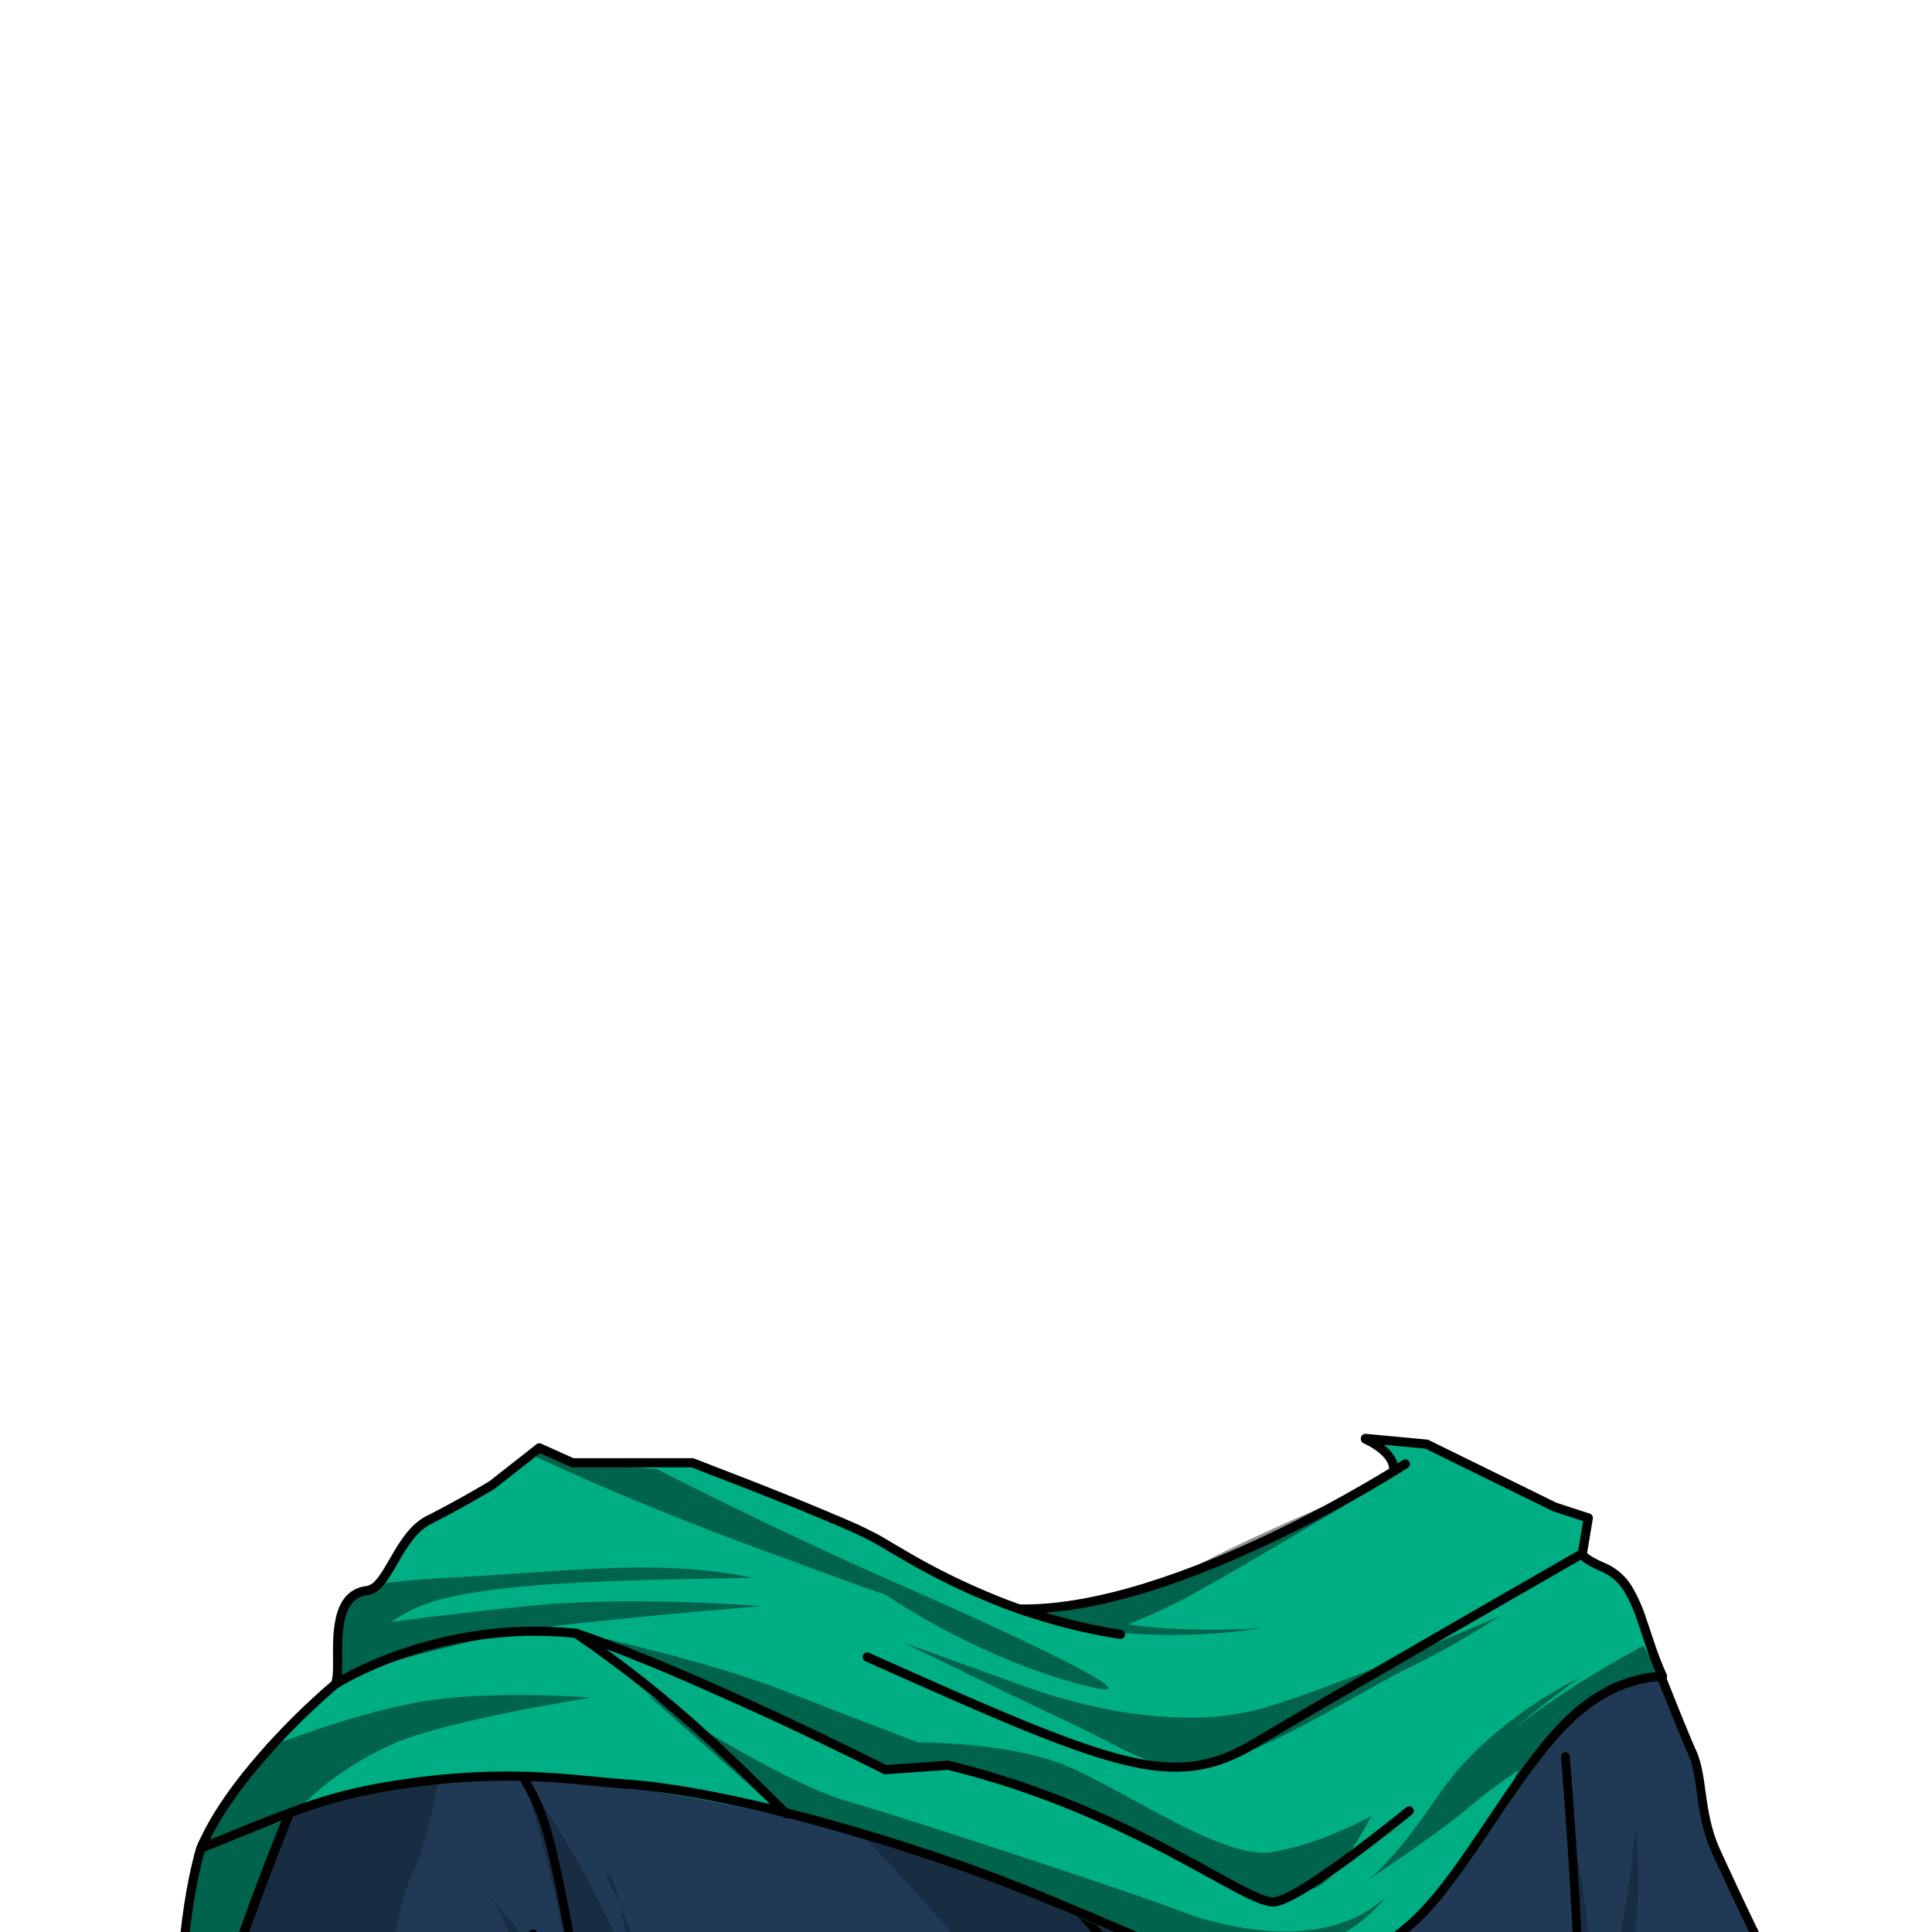 <svg xmlns="http://www.w3.org/2000/svg" viewBox="0 0 432 432">
  <defs>
    <style>.BUNTAI_RED_PANDA_OUTFIT_BUNTAI_RED_PANDA_OUTFIT_5_cls-1{isolation:isolate;}.BUNTAI_RED_PANDA_OUTFIT_BUNTAI_RED_PANDA_OUTFIT_5_cls-2{fill:#203a55;}.BUNTAI_RED_PANDA_OUTFIT_BUNTAI_RED_PANDA_OUTFIT_5_cls-3,.BUNTAI_RED_PANDA_OUTFIT_BUNTAI_RED_PANDA_OUTFIT_5_cls-7{fill:none;stroke:#000;stroke-linecap:round;stroke-linejoin:round;}.BUNTAI_RED_PANDA_OUTFIT_BUNTAI_RED_PANDA_OUTFIT_5_cls-3{stroke-width:1.96px;}.BUNTAI_RED_PANDA_OUTFIT_BUNTAI_RED_PANDA_OUTFIT_5_cls-4{opacity:0.22;}.BUNTAI_RED_PANDA_OUTFIT_BUNTAI_RED_PANDA_OUTFIT_5_cls-4,.BUNTAI_RED_PANDA_OUTFIT_BUNTAI_RED_PANDA_OUTFIT_5_cls-6{mix-blend-mode:multiply;}.BUNTAI_RED_PANDA_OUTFIT_BUNTAI_RED_PANDA_OUTFIT_5_cls-5{fill:#00ae84;}.BUNTAI_RED_PANDA_OUTFIT_BUNTAI_RED_PANDA_OUTFIT_5_cls-6{opacity:0.43;}.BUNTAI_RED_PANDA_OUTFIT_BUNTAI_RED_PANDA_OUTFIT_5_cls-7{stroke-width:2.05px;}</style>
  </defs>
  <g class="BUNTAI_RED_PANDA_OUTFIT_BUNTAI_RED_PANDA_OUTFIT_5_cls-1">
    <g id="outfit">
      <path class="BUNTAI_RED_PANDA_OUTFIT_BUNTAI_RED_PANDA_OUTFIT_5_cls-2" d="M136.36,478.26h-98s.22-.67.65-1.91c.14-.42.31-.91.5-1.46l.26-.77c.6-1.8,1.41-4.14,2.37-6.91.1-.27.19-.55.29-.83,3.32-9.61,8.4-24,14.08-39.35l.14-.38c1.16-3.1,2.34-6.24,3.53-9.38.11-.28.21-.57.33-.86,6.78-17.87,14-35.73,20-47.61.38-.77.77-1.5,1.14-2.21l0,0c.74-1.42-4.39-2.73-3.69-3.93l0-.05.36-.13c.48-.17,1-.36,1.51-.57h0l0,0a152.27,152.27,0,0,1,21.5,16.89,91.73,91.73,0,0,1,15.81,19.08h0a48.51,48.51,0,0,1,4.56,10c4,12.61,8.63,44.69,14.11,68.51C136.07,477,136.22,477.63,136.36,478.26Z" />
      <path class="BUNTAI_RED_PANDA_OUTFIT_BUNTAI_RED_PANDA_OUTFIT_5_cls-2" d="M279.41,476.39v1.87h-143c-.14-.63-.29-1.27-.44-1.91-5.48-23.82-10.14-55.9-14.11-68.51a48.51,48.51,0,0,0-4.56-10h0a91.73,91.73,0,0,0-15.81-19.08c-.77-.74-1.55-1.45-2.32-2.15L98.4,376c-.61-.55-1.23-1.09-1.83-1.61l-.8-.69c-2-1.66-3.83-3.17-5.57-4.51l-.84-.65-.34-.26c-.56-.43-1.11-.83-1.63-1.22l-1.17-.86-1.06-.76c-1.14-.82-2.14-1.51-3-2.05l-.47-.32-.52-.34-.31-.21-.12-.08-.41-.26-.45-.29,0,0c3-1.16,6.63-2.77,10.4-4.51h0l.24-.12.25-.12.31-.15c5.4-2.5,8-9.25,11.93-11.27l.34-.17h0l0,0c2.54-1.31,1.33-6.28,1.86-6.64,1.85-1.22,7.83-7.62,9.3-9.2l.24-.25.07-.08,0,0L128.3,335S222.9,389.25,279.41,476.39Z" />
      <path class="BUNTAI_RED_PANDA_OUTFIT_BUNTAI_RED_PANDA_OUTFIT_5_cls-2" d="M418,478.26H332.74c-.36-.56-.8-1.19-1.32-1.91-.27-.38-.56-.79-.88-1.22-1.15-1.54-2.61-3.41-4.44-5.65-3.61-4.38-8.67-10.22-15.8-18-.75-.81-1.48-1.59-2.15-2.33l-2.1-2.26-2.89-3.09c-.55-.58-1.1-1.18-1.68-1.78l0,0q-2.93-3.11-6.22-6.53c6.35-17,40.72-63.7,39.12-92.76l4.07,1.47,4.11,1.48.56.2,6,.74.3,0,2.94.36,1,1-1.75,7.25.3.79,2.22,1.63-.82,4.38,18,13.24v0l.44.32s3.81,9.71,6.4,15.71c.12.24.22.48.33.72,2.49,5.77,1.4,13.51,5.33,22.08,0,.1.08.19.13.29,1.51,3.3,3.1,6.71,4.73,10.19a2.39,2.39,0,0,1,.13.28c9,19,19.52,39.72,27.9,51.51C417.08,477,417.55,477.65,418,478.26Z" />
      <path class="BUNTAI_RED_PANDA_OUTFIT_BUNTAI_RED_PANDA_OUTFIT_5_cls-2" d="M332.74,478.26H279.41v-1.87C222.9,389.25,128.3,335,128.3,335l1.16-.36-1.2-.53,25.89-3.1h0c.25.14,3.51,2,9,5.22l.19.11.63.38.08.05c5.43,3.23,12.84,7.72,21.5,13.2l.11.07c23.12,14.64,55.14,36.28,82.54,59.78,6.38,5.47,12.52,11,18.24,16.66.64.62,1.27,1.25,1.88,1.87q1.79,1.77,3.51,3.56l.52.54,2.58,2.69c.11.11.22.22.31.33q3.3,3.44,6.22,6.53l0,0c.58.6,1.13,1.2,1.68,1.78l2.89,3.09c.13.15.27.29.41.44.53.58,1.09,1.19,1.69,1.82s1.4,1.52,2.15,2.33c7.13,7.77,12.19,13.61,15.8,18,1.83,2.24,3.29,4.11,4.44,5.65.32.43.61.84.88,1.22C331.94,477.07,332.38,477.7,332.74,478.26Z" />
      <path class="BUNTAI_RED_PANDA_OUTFIT_BUNTAI_RED_PANDA_OUTFIT_5_cls-2" d="M269.42,408.36c31.46-35.05,43.1-74.86,43.1-74.86s19.42,6.74,21.82,9.19c1.6,29.06-32.77,75.73-39.12,92.76-.09-.11-.2-.22-.31-.33l-2.58-2.69-.52-.54q-1.72-1.78-3.51-3.56c-.61-.62-1.24-1.25-1.88-1.87-5.72-5.62-11.86-11.19-18.24-16.66l1.14-1.32Z" />
      <path class="BUNTAI_RED_PANDA_OUTFIT_BUNTAI_RED_PANDA_OUTFIT_5_cls-3" d="M312.52,333.5s-11.64,39.81-43.1,74.86l-.1.12" />
      <path class="BUNTAI_RED_PANDA_OUTFIT_BUNTAI_RED_PANDA_OUTFIT_5_cls-3" d="M332.74,478.26c-.36-.56-.8-1.19-1.32-1.91-.27-.38-.56-.79-.88-1.22-1.15-1.54-2.61-3.41-4.44-5.65-3.61-4.38-8.67-10.22-15.8-18-.75-.81-1.48-1.59-2.15-2.33l-2.1-2.26-2.89-3.09c-.55-.58-1.1-1.18-1.68-1.78l0,0q-2.93-3.11-6.22-6.53c-.09-.11-.2-.22-.31-.33l-2.58-2.69-.52-.54q-1.72-1.78-3.51-3.56c-.61-.62-1.24-1.25-1.88-1.87-5.72-5.62-11.86-11.19-18.24-16.66-27.4-23.5-59.42-45.14-82.54-59.78l-.11-.07c-8.66-5.48-16.07-10-21.5-13.2l-.08-.05-.63-.38-.11-.06c-5.5-3.26-8.79-5.13-9-5.27h0" />
      <path class="BUNTAI_RED_PANDA_OUTFIT_BUNTAI_RED_PANDA_OUTFIT_5_cls-3" d="M154.15,331l-25.85,4s94.6,54.28,151.11,141.42" />
      <path class="BUNTAI_RED_PANDA_OUTFIT_BUNTAI_RED_PANDA_OUTFIT_5_cls-3" d="M295.1,435.77l.12-.32c6.35-17,40.72-63.7,39.12-92.76-2.4-2.45-21.82-9.19-21.82-9.19" />
      <path class="BUNTAI_RED_PANDA_OUTFIT_BUNTAI_RED_PANDA_OUTFIT_5_cls-3" d="M334.34,342.69l4.07,1.47,4.11,1.48.56.2,6,.74.3,0,2.94.36,1,1-1.75,7.25.3.79,2.22,1.63-.82,4.38,18,13.24v0l.44.32s3.81,9.71,6.4,15.71c.12.24.22.48.33.72,2.49,5.77,1.4,13.51,5.33,22.08,0,.1.08.19.13.29,1.51,3.3,3.1,6.71,4.73,10.19a2.39,2.39,0,0,1,.13.28c9,19,19.52,39.72,27.9,51.51.47.67.94,1.3,1.4,1.91H38.32s.22-.67.65-1.91c.14-.42.31-.91.5-1.46l.26-.77c.6-1.8,1.41-4.14,2.37-6.91.1-.27.19-.55.29-.83,3.32-9.61,8.4-24,14.08-39.35l.14-.38c1.16-3.1,2.34-6.24,3.53-9.38.11-.28.21-.57.33-.86,6.78-17.87,14-35.73,20-47.61.38-.77.77-1.49,1.14-2.2,0,0,0,0,0-.05.74-1.42-4.39-2.73-3.69-3.93l0-.05.36-.13c.48-.17,1-.36,1.51-.57h0c3-1.16,6.63-2.77,10.4-4.51h0l.24-.12.25-.12.31-.15c5.4-2.5,8-9.25,11.93-11.27l.34-.17h0l0,0c2.54-1.31,1.33-6.28,1.86-6.64,1.85-1.22,7.83-7.62,9.3-9.2l.24-.25.07-.08,0,0L128.3,335" />
      <path class="BUNTAI_RED_PANDA_OUTFIT_BUNTAI_RED_PANDA_OUTFIT_5_cls-3" d="M353.47,478.26c0-.62.06-1.26.08-1.91,0-.42,0-.85,0-1.29,0-.12,0-.24,0-.36.12-4.81.12-10.13,0-15.69,0-1.25-.05-2.51-.07-3.78l-.06-2.35c0-.79-.05-1.58-.07-2.37,0-.24,0-.49,0-.74-.27-8.7-.7-17.59-1.17-25.68,0-.3,0-.61-.05-.91q-.07-1.31-.15-2.58t-.15-2.52l-.12-1.91c-.07-1.08-.13-2-.18-2.81,0-.42-.05-.83-.08-1.24-.06-.95-.1-1.46-.1-1.46-.72-10.65-1.32-17.87-1.32-17.87" />
      <path class="BUNTAI_RED_PANDA_OUTFIT_BUNTAI_RED_PANDA_OUTFIT_5_cls-3" d="M79.9,361.86a152.21,152.21,0,0,1,21.53,16.91,91.73,91.73,0,0,1,15.81,19.08h0a48.51,48.51,0,0,1,4.56,10c4,12.61,8.63,44.69,14.11,68.51.15.64.3,1.28.44,1.91" />
      <path class="BUNTAI_RED_PANDA_OUTFIT_BUNTAI_RED_PANDA_OUTFIT_5_cls-3" d="M119.19,432.42a211.13,211.13,0,0,1,9.84,20.2l0,.09a.36.36,0,0,0,0,.09c2.85,6.64,3,14.63,5.91,23.55.19.63.4,1.27.6,1.91" />
      <g class="BUNTAI_RED_PANDA_OUTFIT_BUNTAI_RED_PANDA_OUTFIT_5_cls-4">
        <path d="M138.72,426c-1.93-4.08-3.14-6.54-3.14-6.54S136.36,416,138.72,426Z" />
        <path d="M158.57,478.26H130.72c-5-12.14-14.08-43.2-20.84-53.89A130.66,130.66,0,0,1,129,452.62l0,.09a.36.36,0,0,0,0,.09h0s-1.7-21.61-11.88-55h0c.45.44,12,14.63,24.43,43.76-1.19-7.21-2.17-12.18-3-15.59A479,479,0,0,1,158.57,478.26Z" />
        <path d="M287.26,478.26H250.4c-7.43-9.69-62.89-81.32-96.75-102.81-36.37-23.07-48.33-36.62-48.33-36.62l9.61-9.53,0,0,14.51,5.33-1.2-.53,25.34-2.92,9.53,5,.19.11,18.94,10,3.38,3.67s-2.68,9.61-2.76,10.05S270,422.62,287.26,478.26Z" />
        <path d="M103.42,345.5s24.24,11.95,56.55,41.31c-39.81-27.27-70.11-29.26-69.67-29.46S103.42,345.5,103.42,345.5Z" />
        <path d="M79.9,361.86s26.59,11.72,41.13,22.32c-11.14-6.87-19.47-6.29-19.47-6.29s-4.69,32.51-9.44,41.25-10.23,58.75-10.23,58.75H39.47s15-46.74,26.48-74.75,11.92-41,11.92-41Z" />
        <path d="M329,362.07s-15.39,68.3-18.69,89.42c-11.17-11.95-14.83-16.72-14.83-16.72S326.76,385.45,329,362.07Z" />
        <path d="M351.42,410.66s3,45.27,2.17,67.4h5.89a237.54,237.54,0,0,0,10.21-37c-4,11-8.34,21.11-8.34,21.11s7.1-33.35,4.32-53.21c-3.72,35.36-8.77,43.63-8.77,43.63S355.32,423,351.42,410.66Z" />
      </g>
      <path class="BUNTAI_RED_PANDA_OUTFIT_BUNTAI_RED_PANDA_OUTFIT_5_cls-5" d="M371.48,374.44a71.55,71.55,0,0,0-5.1-13.58c-2.07-4.17-2.12-8.07-7.67-10.13-.1-.06-.23-.09-.35-.16-4.2-1.53-3.38-2.6-4.86-3l-.7-.2,2.29-7.83-6.69-2.42L319,322.91s-11.78-2-13.61-.81c4,1.12,6.17,7,6.17,7s-6.12,3.11-7.16,4.05c-2,1.85-25.84,12.36-36.25,17.31a96.86,96.86,0,0,1-17.55,6.09c-.12,0-.28.08-.44.11a118.39,118.39,0,0,1-17,3,.31.31,0,0,1-.28,0,17.11,17.11,0,0,1-2.18.12h-.16c-1.77-.13-1.26-.24-9.37-2.55a1,1,0,0,1-.29-.07c-8.33-2.37-32.76-16.47-34.27-17.36a.1.1,0,0,0-.06,0l-6.8-3.32-5.51-1.4-2.54-1.38c-1,0-1.81-1.18-5-1.36-1-.06-3.11-1.3-6.23-2.56-.41-.2,0-.49-2.75-1.55l-2.17-.83s-17.75-1.62-27.6-.25l-7.43-3.34c-9.22,9.7-23,16-23,16s-.5.08-1.64.14c-6.94,3.59-8.94,15.19-13.83,15.79-8.62,1-5.89,15.17-6.65,19.47-2.94,3.38-10.89,9.9-16.16,16.93-7.86,10.4-14.36,21.33-14.36,21.33l.13,0c-.7,1.77-2.54,7.65-3.94,23.13-1.76,19.51,1.78,26.63,1.78,26.63s19-51.12,21.49-57.18c13.64-5,26.53-7.06,39.86-8.13,24.46-2,56.48,4.7,84.41,11.24.88.21,1.73.41,2.62.65a2.71,2.71,0,0,1,.44.13c5.11,1.32,10.29,3,15.46,4.84,0,0,0,0,.07,0,22.37,8.06,45,19.9,63.15,24.66a1.73,1.73,0,0,0,.31.07,51.44,51.44,0,0,0,42.55-7.1,50.11,50.11,0,0,0,7.38-6.13c9.12-9.22,23.94-36.6,33.82-44.56.41-.29.78-.58,1.13-.85,9.31-7,16-6.22,16-6.22A.43.43,0,0,0,371.48,374.44Z" />
      <g class="BUNTAI_RED_PANDA_OUTFIT_BUNTAI_RED_PANDA_OUTFIT_5_cls-6">
        <path d="M130.1,365.26s27.69,5.94,44.64,12.57,30.51,11.76,30.51,11.76,19.36-.12,32.23,4.87,35.66,21.48,46.88,19.67,22.24-8.06,22.24-8.06-7.12,14.29-12.74,16.16-8.77,3-8.77,3-3.54-.52-31.09-13.92-42.26-16.8-42.26-16.8l-13.33,1.18s-33.64-14.36-47.06-20.63S130.1,365.26,130.1,365.26Z" />
        <path d="M144.65,378.81s29.26,19.45,44.77,23.92,66.35,21.37,74,24.4,32.12,10.39,46.46-3a32.46,32.46,0,0,1-25.18,12.35c-7.36,0-8.11-.22-8.11-.22l-9.49,2.2s-30.71-12.83-53.07-21.36a248.17,248.17,0,0,0-39.32-11.64Z" />
        <path d="M79.31,356.56s-4.18-2.49,22.66-3.87c24.19-1.25,45.61-4.3,66.38.12-31.62.55-62.71,1-75.21,6.68a34.8,34.8,0,0,0-17,16.52s-1.11-8.06,0-12.55A16.51,16.51,0,0,1,79.31,356.56Z" />
        <path d="M310.44,330.76S281,348.48,269.83,354.7a131.34,131.34,0,0,1-17.55,8.51s11.4,2,30.15.82a138.43,138.43,0,0,1-36.79.58c-.53-.1-14.31-3.66-14.31-3.66s18.74-1.15,34.18-9.72S310.44,330.76,310.44,330.76Z" />
        <path d="M60.76,390.38s16.94-6.81,32.57-9.73,38.81-1.07,38.81-1.07S99,384.73,87.08,390.28,69,402.38,69,402.38l-4.5,3.55-19.68,6.46S57.42,393.93,60.76,390.38Z" />
        <path d="M63,407.32l-18.44,6.31A141.74,141.74,0,0,0,41,436.54c-.88,12.78,1.78,26.63,1.78,26.63l10-26Z" />
        <path d="M82.25,363.4s12-1.82,35.46-4.26,52.43,0,52.43,0-43.41,3.57-54.78,5.68-35.11,8.74-35.11,8.74l-4.62,3,2.12-5Z" />
        <path d="M118.68,325.19s18.89,9.19,48.19,20.08S198,356.57,198,356.57s18.86,13.2,42.26,19.71S227.85,366,200,353.78s-53.09-25.27-53.09-25.27L127,326.93l-6.51-3.18Z" />
        <path d="M335.38,361.34s-34.81,15.24-52.58,20.48-39.5.35-53.57-4.71l-27.1-9.77s22.08,10.81,36.77,17.72,16.52,9.83,28.14,9.81,37.21-16.77,48.19-22.06A181.74,181.74,0,0,0,335.38,361.34Z" />
        <path d="M367.46,368s-24.76,13-35.67,24.8a174.19,174.19,0,0,1,21.52-17.69s-20.2,9.35-31.72,26.38-16.71,19.4-16.36,19.23,14.16-9.18,22.52-16a126.82,126.82,0,0,1,11.78-8.91l-6.88,14s17.57-27.36,26.33-31.1,12.56-4.06,12.56-4.06Z" />
      </g>
      <path class="BUNTAI_RED_PANDA_OUTFIT_BUNTAI_RED_PANDA_OUTFIT_5_cls-7" d="M250.53,365.44c-1.52-.23-3-.48-4.47-.77h0l-.66-.12a.87.87,0,0,1-.22-.05A120,120,0,0,1,231.68,361a.23.23,0,0,1-.11,0l-.19-.06q-1.78-.57-3.51-1.17h0c-2.34-.82-4.55-1.67-6.66-2.57a149.84,149.84,0,0,1-19.79-9.92c-2-1.14-3.6-2.12-4.89-2.88a89.36,89.36,0,0,0-8.14-3.89c-.57-.25-1.14-.51-1.74-.74a.1.1,0,0,0-.06,0c-.35-.16-.73-.32-1.08-.49-2.74-1.16-5.72-2.38-8.72-3.6h0l-5-2c-5.16-2.05-10-3.9-13.12-5.11-.14-.07-.28-.12-.41-.17l-.78-.3-.9-.35-.39-.15-.21-.08-.37-.14c-.5-.2-.79-.3-.79-.3h-3l-22.73,0h-1.07l-.23-.11-7.2-3.23-1.82,1.44L110,332.06s-5.62,3.41-12.53,7c-.54.28-1.07.57-1.64.83-5.57,2.88-8,10.92-11.21,14.29a4.49,4.49,0,0,1-2.62,1.5,6.22,6.22,0,0,0-2.67.92c-5.34,3.41-3.31,14.77-4,18.55-.07.41-.11.73-.14.94,0,0,0,0,0,0,0,.2,0,.31,0,.31h0l0,0a159.4,159.4,0,0,0-14.35,13.87l-.37.39c-.06.08-.13.15-.19.22l-1,1.14c-4.79,5.42-9.63,11.71-12.85,18.05-.34.68-.67,1.36-1,2-.18.4-.35.81-.51,1.21l0,0h0c5.4-2.19,10-4.09,14.22-5.74,1.93-.76,3.77-1.47,5.55-2.13l.37-.13.21-.08a109.11,109.11,0,0,1,19.6-5.43c4.75-.84,9.15-1.44,13.23-1.85a148.9,148.9,0,0,1,18.87-.73c9.42.23,16.8,1.3,23.39,1.76,7.39.5,17.83,2.24,30,5.08v0c1.35.31,2.71.63,4.09,1l1.4.33c1.56.4,3.15.81,4.75,1.24q5,1.31,10.21,2.86a1.91,1.91,0,0,1,.45.13,2.71,2.71,0,0,1,.44.13l1.17.34,2.46.73q5.82,1.74,11.83,3.77s0,0,.07,0q3.21,1.08,6.44,2.22l.14,0c6.6,2.33,13.25,4.88,19.83,7.62l.16.06c2.85,1.18,5.54,2.32,8.08,3.4l.1,0h0c9,3.85,16.25,7,22.57,9.32l1.25.45.05,0,1.51.52c1,.34,2,.66,3,1a1.73,1.73,0,0,0,.31.07c1.93.56,3.82,1,5.65,1.36,7.27,1.34,14.1,1,22.59-1.56l.3-.09.43-.13v0c1.52-.45,3.13-1,4.8-1.63a33.83,33.83,0,0,0,8.78-5l.8-.66c.74-.62,1.47-1.25,2.19-1.92,6.34-5.86,12.45-15.25,18.67-24.48s12.66-18.44,19.54-23.63c.41-.29.78-.58,1.13-.85s.6-.42.91-.62l.08-.05c.8-.53,1.62-1,2.45-1.48h0a29,29,0,0,1,8.58-3.15,25.51,25.51,0,0,1,3.43-.46l.74-.05c-.06-.12-.12-.27-.19-.4a.43.43,0,0,0-.06-.18c-1.88-4.16-3.07-8.33-4.36-12a35,35,0,0,0-2.79-6.43,12.07,12.07,0,0,0-5.62-5.25c-.1-.06-.23-.09-.35-.16a23.54,23.54,0,0,1-2.91-1.45h0c-1.14-.68-1.51-1.15-1.62-1.42a.39.39,0,0,1,0-.28v0l1.31-7.83-7.51-2.45L319,322.91l-13.68-1.28,0,.16c2.68,1.18,6.66,3.89,6.3,7.13" />
      <path class="BUNTAI_RED_PANDA_OUTFIT_BUNTAI_RED_PANDA_OUTFIT_5_cls-7" d="M314.24,327.35s-51,33.11-86.41,32.43" />
      <path class="BUNTAI_RED_PANDA_OUTFIT_BUNTAI_RED_PANDA_OUTFIT_5_cls-7" d="M353.77,347.41s-55.26,31.68-73.36,42.47-31.35,5.31-86.5-19.37" />
      <path class="BUNTAI_RED_PANDA_OUTFIT_BUNTAI_RED_PANDA_OUTFIT_5_cls-7" d="M315.09,404.92s-23.75,19.45-30,20.33S254,405,212,394.71l-14.07,1S156,374.43,128.81,365.22c-30.89-3.3-53.63,11.25-53.63,11.25" />
      <path class="BUNTAI_RED_PANDA_OUTFIT_BUNTAI_RED_PANDA_OUTFIT_5_cls-7" d="M128.81,365.23c22.76,15.62,35.93,29.5,47,40.3" />
      <line class="BUNTAI_RED_PANDA_OUTFIT_BUNTAI_RED_PANDA_OUTFIT_5_cls-7" x1="130.99" y1="366.74" x2="131.94" y2="366.31" />
      <path class="BUNTAI_RED_PANDA_OUTFIT_BUNTAI_RED_PANDA_OUTFIT_5_cls-7" d="M44.85,413.45s-7.66,25.22-2,51.45c0,0,6.33-17.39,10.55-29.65s10.86-28.81,10.86-28.81" />
    </g>
  </g>
</svg>